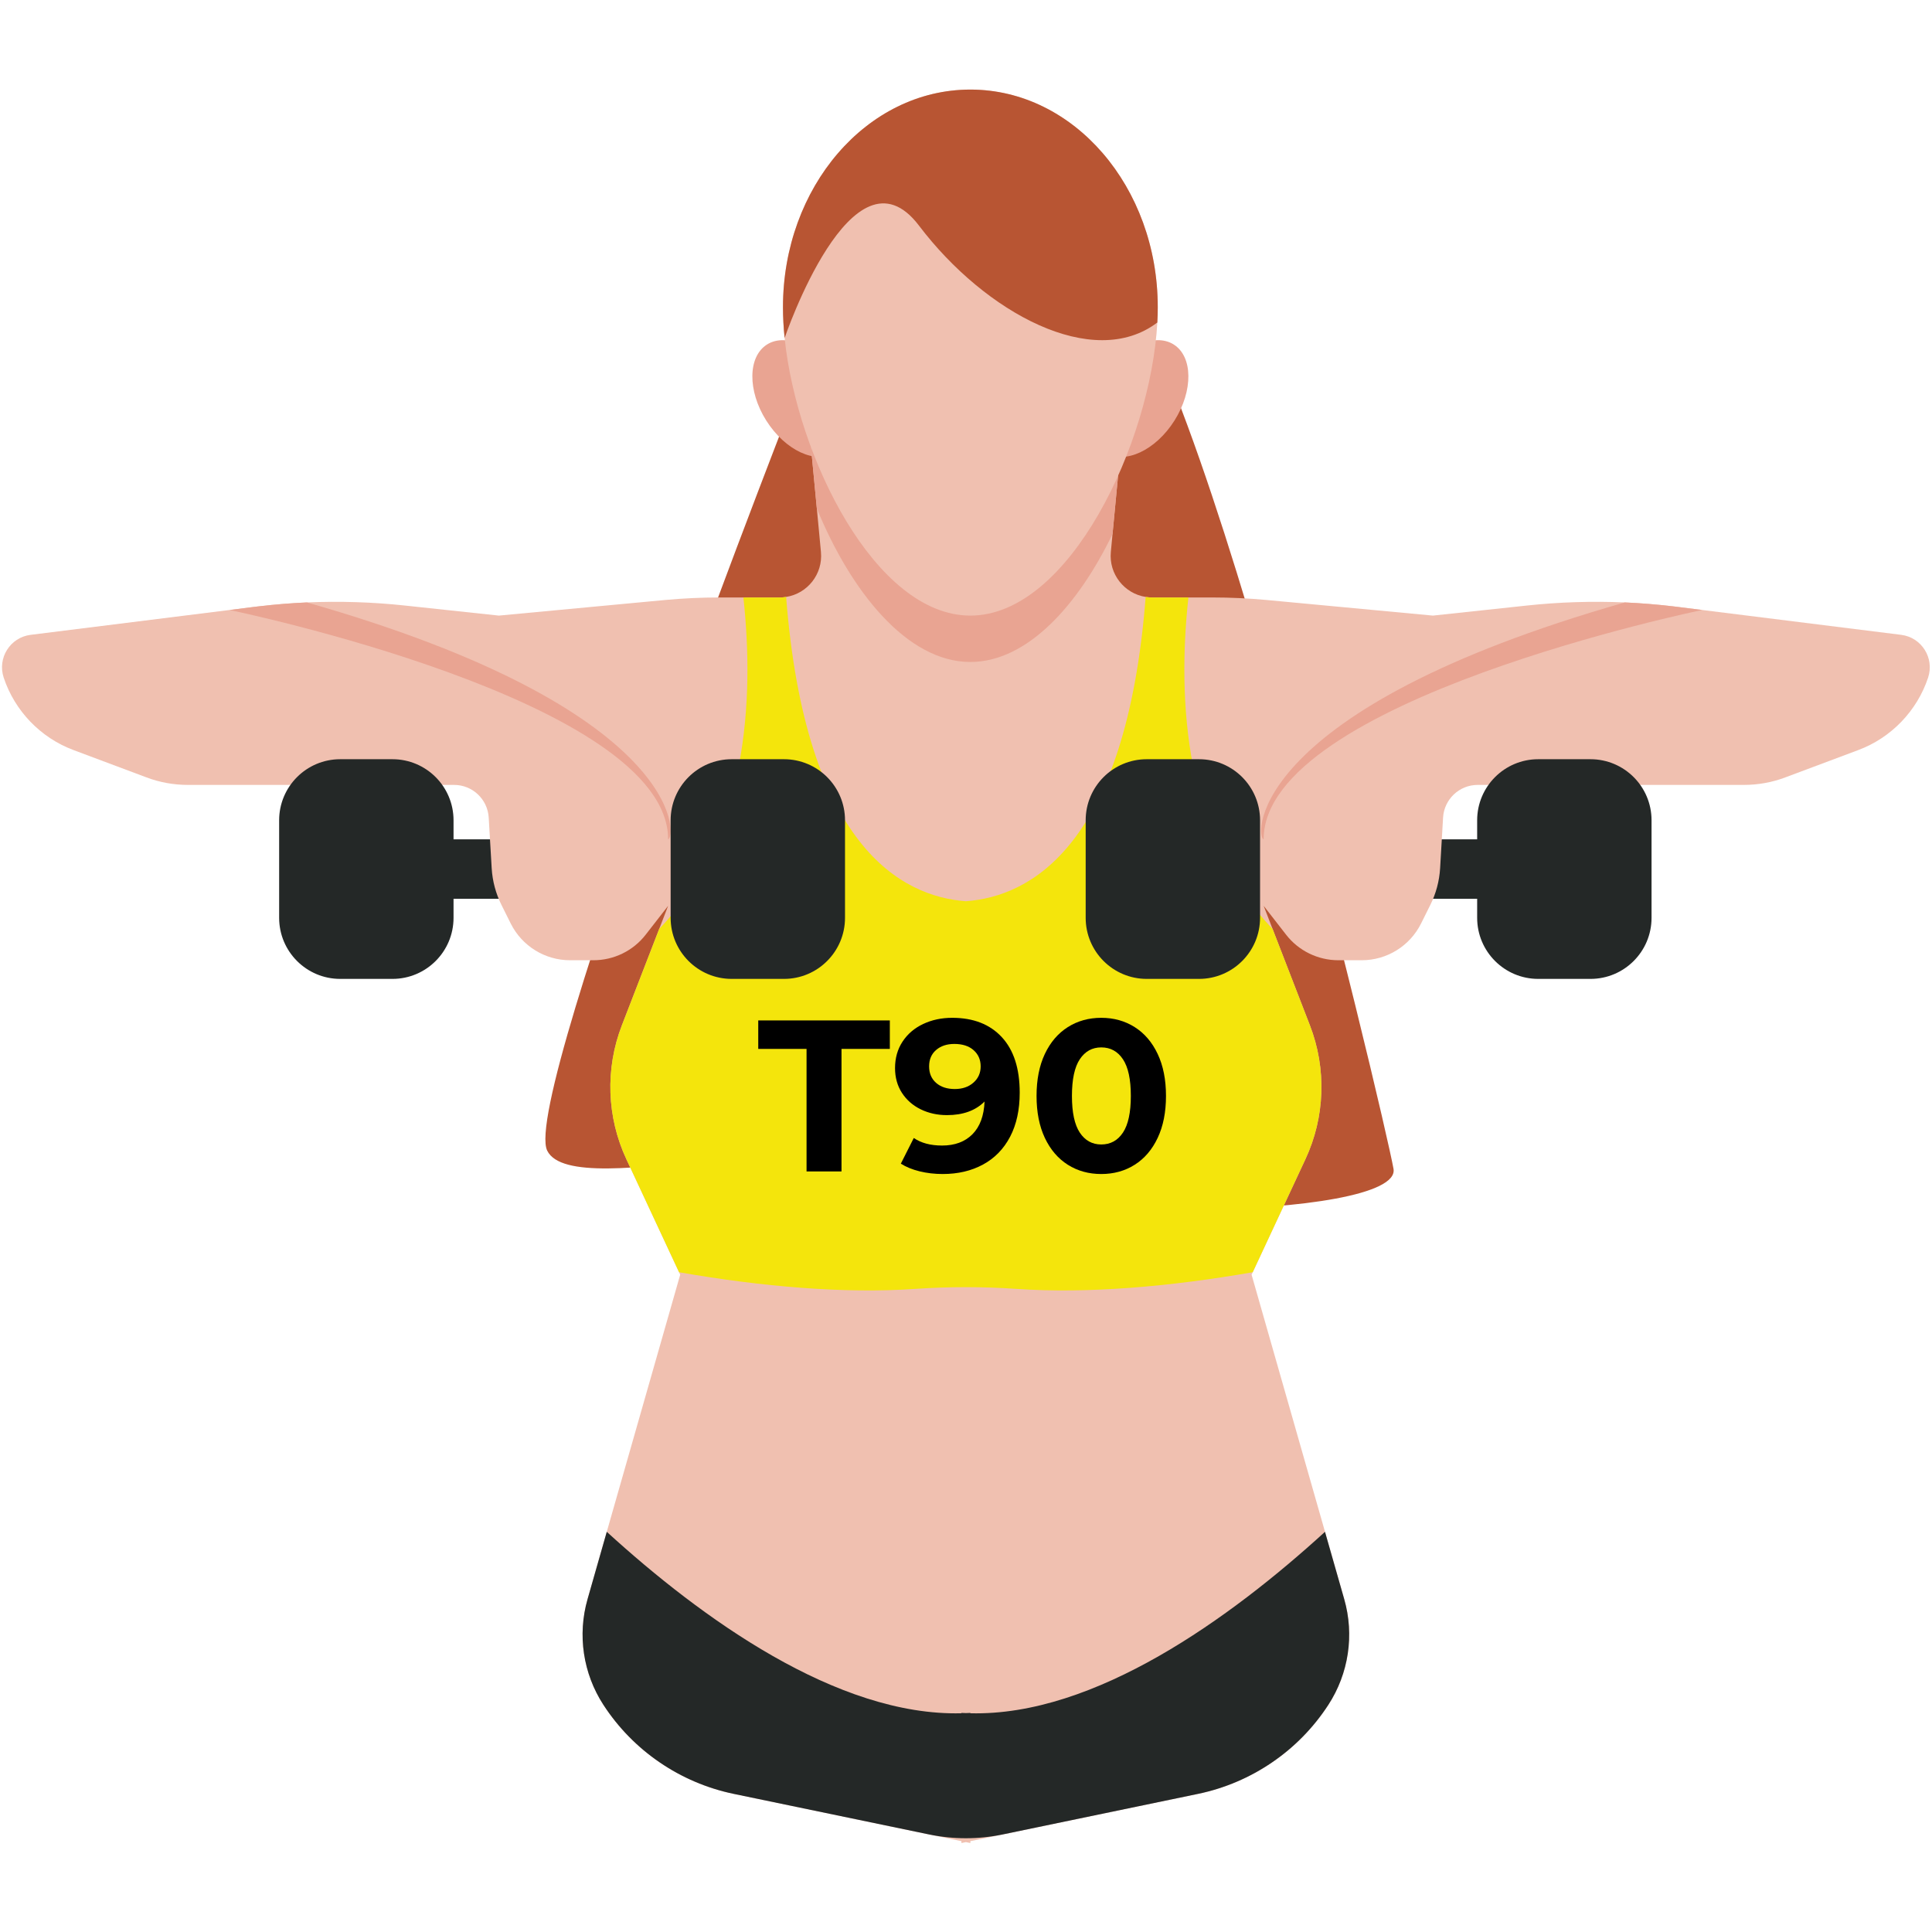 <?xml version="1.0" encoding="UTF-8"?>
<svg xmlns="http://www.w3.org/2000/svg" xmlns:xlink="http://www.w3.org/1999/xlink" width="900pt" height="900pt" viewBox="0 0 900 900" version="1.2">
<defs>
<g>
<symbol overflow="visible" id="glyph0-0">
<path style="stroke:none;" d="M 4.016 -70.344 L 54.969 -70.344 L 54.969 0 L 4.016 0 Z M 46.938 -7.031 L 46.938 -63.312 L 12.062 -63.312 L 12.062 -7.031 Z M 46.938 -7.031 "/>
</symbol>
<symbol overflow="visible" id="glyph0-1">
<path style="stroke:none;" d="M 22.906 -57.078 L 0.406 -57.078 L 0.406 -70.344 L 61.703 -70.344 L 61.703 -57.078 L 39.188 -57.078 L 39.188 0 L 22.906 0 Z M 22.906 -57.078 "/>
</symbol>
<symbol overflow="visible" id="glyph0-2">
<path style="stroke:none;" d="M 28.641 -71.562 C 38.492 -71.562 46.195 -68.562 51.75 -62.562 C 57.312 -56.562 60.094 -47.938 60.094 -36.688 C 60.094 -28.707 58.602 -21.867 55.625 -16.172 C 52.645 -10.484 48.441 -6.164 43.016 -3.219 C 37.586 -0.27 31.32 1.203 24.219 1.203 C 20.469 1.203 16.883 0.785 13.469 -0.047 C 10.051 -0.891 7.133 -2.082 4.719 -3.625 L 10.75 -15.578 C 14.164 -13.234 18.555 -12.062 23.922 -12.062 C 29.879 -12.062 34.598 -13.816 38.078 -17.328 C 41.566 -20.848 43.445 -25.926 43.719 -32.562 C 39.5 -28.344 33.672 -26.234 26.234 -26.234 C 21.742 -26.234 17.656 -27.133 13.969 -28.938 C 10.281 -30.75 7.363 -33.312 5.219 -36.625 C 3.082 -39.945 2.016 -43.785 2.016 -48.141 C 2.016 -52.828 3.188 -56.945 5.531 -60.5 C 7.875 -64.051 11.07 -66.781 15.125 -68.688 C 19.176 -70.602 23.68 -71.562 28.641 -71.562 Z M 29.844 -38.391 C 33.395 -38.391 36.289 -39.379 38.531 -41.359 C 40.781 -43.336 41.906 -45.863 41.906 -48.938 C 41.906 -52.02 40.816 -54.531 38.641 -56.469 C 36.461 -58.414 33.461 -59.391 29.641 -59.391 C 26.16 -59.391 23.332 -58.453 21.156 -56.578 C 18.977 -54.703 17.891 -52.156 17.891 -48.938 C 17.891 -45.727 18.977 -43.164 21.156 -41.25 C 23.332 -39.344 26.227 -38.391 29.844 -38.391 Z M 29.844 -38.391 "/>
</symbol>
<symbol overflow="visible" id="glyph0-3">
<path style="stroke:none;" d="M 34.062 1.203 C 28.238 1.203 23.047 -0.234 18.484 -3.109 C 13.93 -5.992 10.363 -10.164 7.781 -15.625 C 5.207 -21.082 3.922 -27.598 3.922 -35.172 C 3.922 -42.742 5.207 -49.258 7.781 -54.719 C 10.363 -60.176 13.93 -64.348 18.484 -67.234 C 23.047 -70.117 28.238 -71.562 34.062 -71.562 C 39.895 -71.562 45.086 -70.117 49.641 -67.234 C 54.203 -64.348 57.77 -60.176 60.344 -54.719 C 62.926 -49.258 64.219 -42.742 64.219 -35.172 C 64.219 -27.598 62.926 -21.082 60.344 -15.625 C 57.77 -10.164 54.203 -5.992 49.641 -3.109 C 45.086 -0.234 39.895 1.203 34.062 1.203 Z M 34.062 -12.562 C 38.352 -12.562 41.723 -14.406 44.172 -18.094 C 46.617 -21.781 47.844 -27.473 47.844 -35.172 C 47.844 -42.879 46.617 -48.57 44.172 -52.25 C 41.723 -55.938 38.352 -57.781 34.062 -57.781 C 29.844 -57.781 26.508 -55.938 24.062 -52.25 C 21.625 -48.57 20.406 -42.879 20.406 -35.172 C 20.406 -27.473 21.625 -21.781 24.062 -18.094 C 26.508 -14.406 29.844 -12.562 34.062 -12.562 Z M 34.062 -12.562 "/>
</symbol>
</g>
<clipPath id="clip1">
  <path d="M 0.934 196.191 L 898.973 196.191 L 898.973 858.477 L 0.934 858.477 Z M 0.934 196.191 "/>
</clipPath>
<clipPath id="clip2">
  <path d="M 364 41.727 L 540 41.727 L 540 287 L 364 287 Z M 364 41.727 "/>
</clipPath>
<clipPath id="clip3">
  <path d="M 364 41.727 L 540 41.727 L 540 159 L 364 159 Z M 364 41.727 "/>
</clipPath>
</defs>
<g id="surface1">
<path style=" stroke:none;fill-rule:nonzero;fill:rgb(72.159%,33.33%,20%);fill-opacity:1;" d="M 373.191 176.926 C 373.191 176.926 242.25 510.699 254.926 536.047 C 267.59 561.395 398.535 517.738 433.73 544.492 C 468.934 571.258 653.375 568.434 649.152 544.492 C 644.922 520.551 550.59 120.59 508.352 120.59 C 466.117 120.59 373.191 176.926 373.191 176.926 "/>
<path style=" stroke:none;fill-rule:nonzero;fill:rgb(91.37%,64.31%,57.249%);fill-opacity:1;" d="M 389.426 175.422 C 398.199 189.332 398.043 205.188 389.07 210.852 C 380.102 216.504 365.723 209.824 356.949 195.906 C 348.176 182 348.34 166.141 357.309 160.48 C 366.273 154.82 380.652 161.508 389.426 175.422 "/>
<path style=" stroke:none;fill-rule:nonzero;fill:rgb(91.37%,64.31%,57.249%);fill-opacity:1;" d="M 514.641 175.422 C 505.871 189.332 506.027 205.188 515 210.852 C 523.965 216.504 538.348 209.824 547.121 195.906 C 555.891 182 555.727 166.141 546.762 160.48 C 537.797 154.82 523.414 161.508 514.641 175.422 "/>
<path style=" stroke:none;fill-rule:nonzero;fill:rgb(14.119%,15.689%,15.289%);fill-opacity:1;" d="M 660.898 418.688 L 715.344 418.688 L 715.344 390.992 L 660.898 390.992 L 660.898 418.688 "/>
<path style=" stroke:none;fill-rule:nonzero;fill:rgb(14.119%,15.689%,15.289%);fill-opacity:1;" d="M 238.496 418.688 L 184.051 418.688 L 184.051 390.992 L 238.496 390.992 L 238.496 418.688 "/>
<g clip-path="url(#clip1)" clip-rule="nonzero">
<path style=" stroke:none;fill-rule:nonzero;fill:rgb(94.119%,75.29%,69.019%);fill-opacity:1;" d="M 898.191 315.645 C 895.602 323.441 891.289 330.43 885.742 336.203 C 880.172 341.977 873.348 346.543 865.633 349.418 L 831.734 362.117 C 825.566 364.457 819.008 365.641 812.387 365.641 L 688.375 365.641 C 679.812 365.641 672.746 372.316 672.238 380.852 L 670.859 404.512 C 670.496 410.457 668.945 416.281 666.266 421.605 L 661.961 430.254 C 656.727 440.707 646.055 447.32 634.332 447.32 L 623.469 447.32 C 613.949 447.32 604.938 442.926 599.109 435.41 L 588.66 421.973 L 592.828 432.758 L 610.203 477.633 C 618.031 497.855 617.27 520.41 608.098 540.047 L 583.566 592.66 L 583.031 593.785 L 617.242 713.578 L 626.199 744.934 C 630.988 761.633 628.285 779.602 618.82 794.164 C 611.863 804.867 602.938 813.934 592.605 820.98 C 582.301 828.02 570.586 833.062 558.113 835.656 L 452.035 857.684 L 452.035 858.555 L 449.949 858.129 L 447.871 858.555 L 447.871 857.684 L 341.793 835.656 C 329.312 833.062 317.605 828.02 307.301 820.98 C 296.965 813.934 288.035 804.867 281.078 794.164 C 271.621 779.602 268.918 761.633 273.707 744.934 L 282.656 713.578 L 316.867 593.785 L 316.332 592.66 L 291.809 540.047 C 282.629 520.41 281.867 497.855 289.695 477.633 L 307.07 432.758 L 311.238 421.973 L 300.789 435.41 C 294.961 442.926 285.957 447.32 276.43 447.32 L 265.566 447.32 C 253.852 447.32 243.18 440.707 237.938 430.254 L 233.633 421.605 C 230.961 416.281 229.41 410.457 229.047 404.512 L 227.66 380.852 C 227.152 372.316 220.086 365.641 211.531 365.641 L 87.512 365.641 C 80.898 365.641 74.34 364.457 68.172 362.117 L 34.266 349.418 C 26.551 346.543 19.734 341.977 14.156 336.203 C 8.609 330.43 4.305 323.441 1.715 315.645 C -1.301 306.547 4.723 296.938 14.238 295.734 L 106.918 284.156 L 106.941 284.156 L 118.352 282.719 C 119.141 282.605 119.922 282.52 120.711 282.438 C 128.121 281.566 135.555 280.969 142.984 280.633 C 158.273 279.984 173.57 280.461 188.801 282.102 L 232.395 286.77 L 310.055 279.48 C 318.336 278.719 326.668 278.324 335.004 278.324 L 363.168 278.324 C 364.211 278.324 365.215 278.242 366.207 278.07 C 376.117 276.523 383.41 267.449 382.426 257.117 L 380.512 236.863 L 376.707 196.891 L 382.984 203.684 L 449.949 276.074 L 516.914 203.684 L 523.191 196.891 L 518.262 248.75 L 517.473 257.117 C 516.488 267.449 523.789 276.523 533.691 278.07 C 534.684 278.242 535.695 278.324 536.738 278.324 L 564.895 278.324 C 573.23 278.324 581.57 278.719 589.844 279.48 L 667.512 286.77 L 711.098 282.102 C 726.336 280.461 741.625 279.984 756.914 280.633 C 764.352 280.969 771.785 281.566 779.188 282.438 C 779.977 282.52 780.766 282.605 781.555 282.719 L 792.957 284.156 L 792.988 284.156 L 885.66 295.734 C 895.176 296.938 901.199 306.547 898.191 315.645 "/>
</g>
<path style=" stroke:none;fill-rule:nonzero;fill:rgb(95.689%,89.799%,4.709%);fill-opacity:1;" d="M 608.098 540.047 L 583.566 592.66 C 544.863 599.402 506.613 602.691 473.625 600.422 C 457.859 599.34 442.047 599.34 426.273 600.422 C 393.293 602.691 355.035 599.402 316.332 592.66 L 291.809 540.047 C 282.629 520.41 281.867 497.855 289.695 477.633 L 307.07 432.758 C 348.438 389.328 351.422 325.418 346.301 278.324 L 363.168 278.324 C 364.211 278.324 365.215 278.242 366.207 278.07 C 375.246 394.312 420.051 417.637 449.949 419.832 C 479.855 417.637 524.66 394.312 533.691 278.07 C 534.684 278.242 535.695 278.324 536.738 278.324 L 553.605 278.324 C 548.48 325.418 551.461 389.328 592.828 432.758 L 610.203 477.633 C 618.031 497.855 617.27 520.41 608.098 540.047 "/>
<path style=" stroke:none;fill-rule:nonzero;fill:rgb(91.37%,64.31%,57.249%);fill-opacity:1;" d="M 311.238 390.992 C 311.238 326.207 106.941 284.156 106.941 284.156 L 118.352 282.719 C 119.141 282.605 119.922 282.52 120.711 282.438 C 128.121 281.566 135.555 280.969 142.984 280.633 C 318.137 330.57 315.352 389.613 311.238 390.992 "/>
<path style=" stroke:none;fill-rule:nonzero;fill:rgb(91.37%,64.31%,57.249%);fill-opacity:1;" d="M 588.652 390.992 C 588.652 326.207 792.941 284.156 792.941 284.156 L 781.539 282.719 C 780.75 282.605 779.961 282.52 779.172 282.438 C 771.77 281.566 764.336 280.969 756.898 280.633 C 581.75 330.57 584.535 389.613 588.652 390.992 "/>
<path style=" stroke:none;fill-rule:nonzero;fill:rgb(91.37%,64.31%,57.249%);fill-opacity:1;" d="M 523.191 196.891 L 518.262 248.75 C 502.273 281.898 478.531 308.375 452.035 308.375 C 422.441 308.375 396.277 275.336 380.512 236.863 L 376.707 196.891 L 382.984 203.684 L 449.949 276.074 L 516.914 203.684 L 523.191 196.891 "/>
<path style=" stroke:none;fill-rule:nonzero;fill:rgb(14.119%,15.689%,15.289%);fill-opacity:1;" d="M 626.188 744.934 L 617.234 713.578 C 573.289 753.68 509.996 799.578 452.035 798.105 L 452.035 797.941 C 451.344 797.984 450.641 797.984 449.941 798.023 C 449.25 797.984 448.551 797.984 447.855 797.941 L 447.855 798.105 C 389.895 799.578 326.594 753.68 282.656 713.578 L 273.707 744.934 C 268.918 761.633 271.621 779.602 281.078 794.164 C 288.035 804.867 296.965 813.934 307.301 820.98 C 317.605 828.02 329.312 833.062 341.793 835.656 L 432.812 854.562 C 444.117 856.906 455.773 856.906 467.07 854.562 L 558.098 835.656 C 570.57 833.062 582.285 828.02 592.59 820.98 C 602.93 813.934 611.852 804.867 618.805 794.164 C 628.27 779.602 630.973 761.633 626.188 744.934 "/>
<g clip-path="url(#clip2)" clip-rule="nonzero">
<path style=" stroke:none;fill-rule:nonzero;fill:rgb(94.119%,75.29%,69.019%);fill-opacity:1;" d="M 539.328 143.125 C 539.328 145.434 539.27 147.801 539.129 150.223 C 536.09 206.219 498.242 286.77 452.035 286.77 C 407.77 286.77 371.188 212.84 365.5 157.402 C 364.992 152.473 364.738 147.691 364.738 143.125 C 364.738 87.129 403.828 41.727 452.035 41.727 C 500.238 41.727 539.328 87.129 539.328 143.125 "/>
</g>
<path style=" stroke:none;fill-rule:nonzero;fill:rgb(14.119%,15.689%,15.289%);fill-opacity:1;" d="M 182.828 456.008 L 158.484 456.008 C 142.777 456.008 130.035 443.27 130.035 427.551 L 130.035 382.125 C 130.035 366.41 142.777 353.672 158.484 353.672 L 182.828 353.672 C 198.535 353.672 211.277 366.41 211.277 382.125 L 211.277 427.551 C 211.277 443.27 198.535 456.008 182.828 456.008 "/>
<path style=" stroke:none;fill-rule:nonzero;fill:rgb(14.119%,15.689%,15.289%);fill-opacity:1;" d="M 365.195 456.008 L 340.855 456.008 C 325.145 456.008 312.41 443.27 312.41 427.551 L 312.41 382.125 C 312.41 366.41 325.145 353.672 340.855 353.672 L 365.195 353.672 C 380.906 353.672 393.641 366.41 393.641 382.125 L 393.641 427.551 C 393.641 443.27 380.906 456.008 365.195 456.008 "/>
<path style=" stroke:none;fill-rule:nonzero;fill:rgb(14.119%,15.689%,15.289%);fill-opacity:1;" d="M 716.562 456.008 L 740.91 456.008 C 756.621 456.008 769.355 443.27 769.355 427.551 L 769.355 382.125 C 769.355 366.41 756.621 353.672 740.91 353.672 L 716.562 353.672 C 700.859 353.672 688.117 366.41 688.117 382.125 L 688.117 427.551 C 688.117 443.27 700.859 456.008 716.562 456.008 "/>
<path style=" stroke:none;fill-rule:nonzero;fill:rgb(14.119%,15.689%,15.289%);fill-opacity:1;" d="M 534.199 456.008 L 558.535 456.008 C 574.25 456.008 586.984 443.27 586.984 427.551 L 586.984 382.125 C 586.984 366.41 574.25 353.672 558.535 353.672 L 534.199 353.672 C 518.484 353.672 505.75 366.41 505.75 382.125 L 505.75 427.551 C 505.75 443.27 518.484 456.008 534.199 456.008 "/>
<g clip-path="url(#clip3)" clip-rule="nonzero">
<path style=" stroke:none;fill-rule:nonzero;fill:rgb(72.159%,33.33%,20%);fill-opacity:1;" d="M 539.328 143.125 C 539.328 145.434 539.27 147.801 539.129 150.223 C 539.129 150.254 539.098 150.254 539.098 150.254 C 509.309 172.84 459.07 145.941 428.098 105.098 C 397.125 64.262 365.527 157.402 365.527 157.402 C 365.527 157.402 365.527 157.402 365.5 157.402 C 364.992 152.473 364.738 147.691 364.738 143.125 C 364.738 87.129 403.828 41.727 452.035 41.727 C 500.238 41.727 539.328 87.129 539.328 143.125 "/>
</g>
<g style="fill:rgb(0%,0%,0%);fill-opacity:1;">
  <use xlink:href="#glyph0-1" x="352.816" y="545.7"/>
</g>
<g style="fill:rgb(0%,0%,0%);fill-opacity:1;">
  <use xlink:href="#glyph0-2" x="414.925" y="545.7"/>
</g>
<g style="fill:rgb(0%,0%,0%);fill-opacity:1;">
  <use xlink:href="#glyph0-3" x="478.944" y="545.7"/>
</g>
</g>
</svg>
